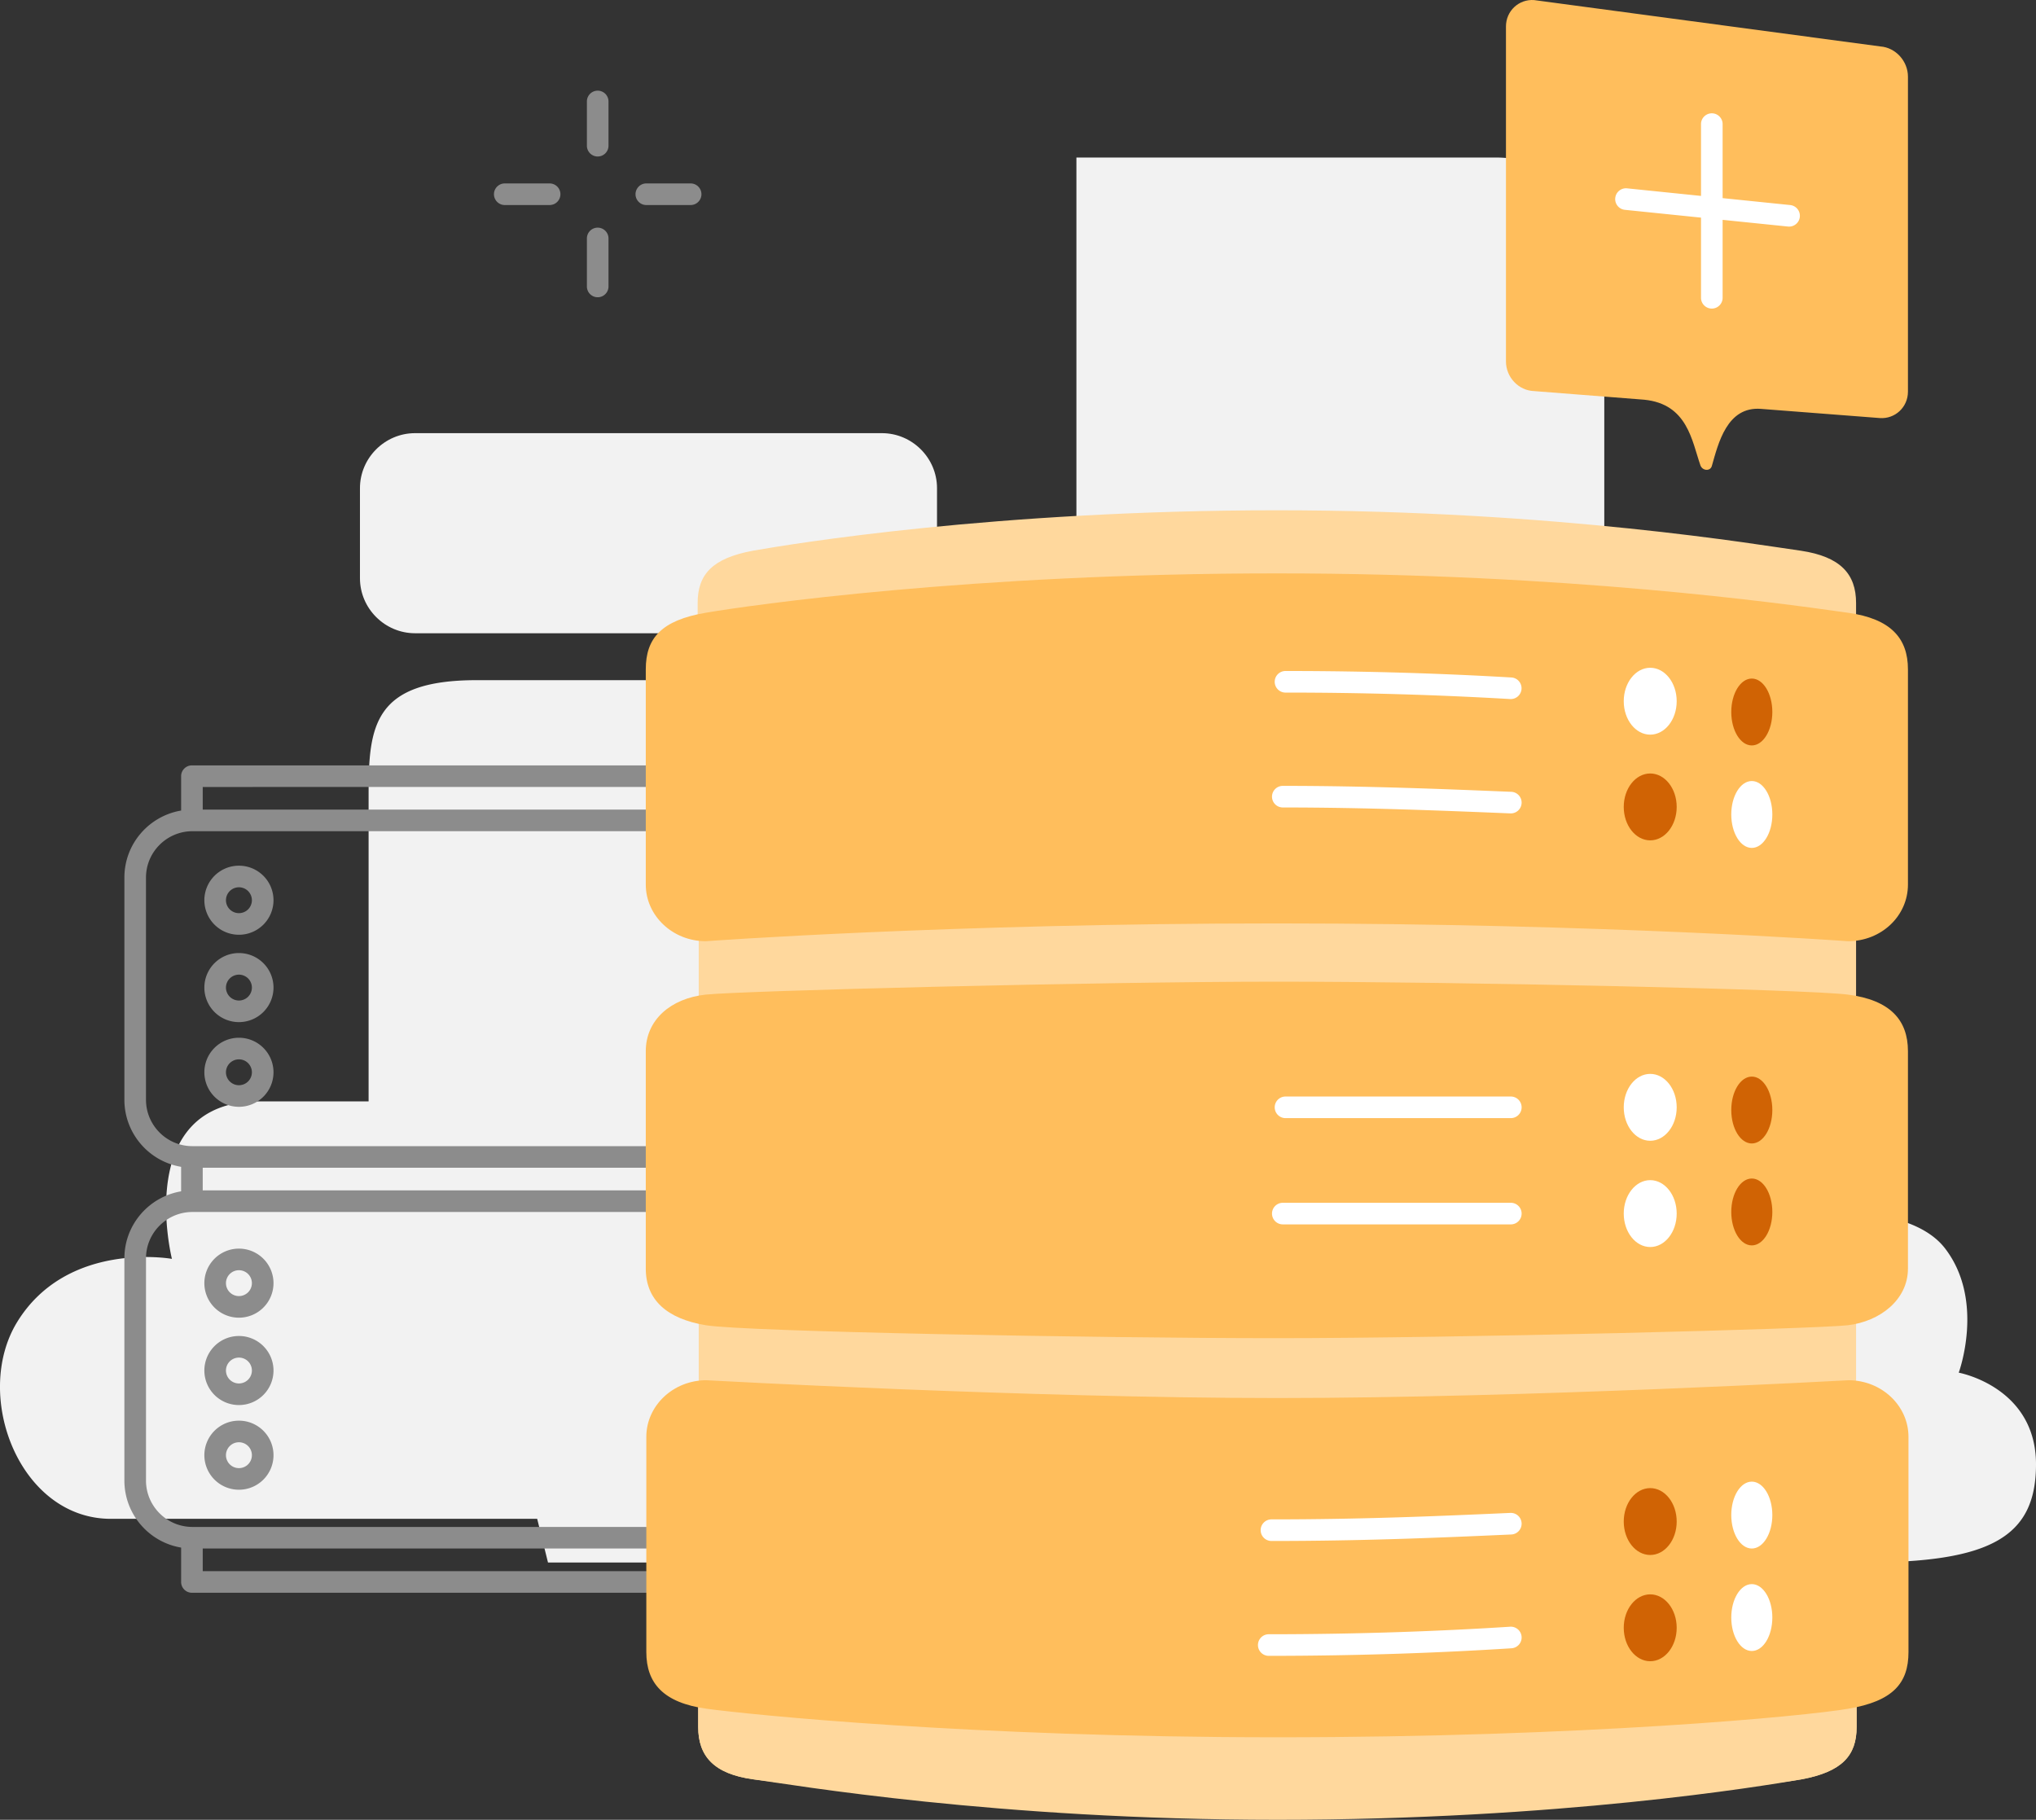 <svg xmlns="http://www.w3.org/2000/svg" width="377" height="337" fill="none" viewBox="0 0 377 337"><rect x="0" y="0" width="377" height="337" fill="#333333" stroke="none"/><path fill="#F2F2F2" d="M163.299 117.269h-86.44c-5.603 0-10.206-4.594-10.206-10.187v-16.68c0-5.593 4.602-10.187 10.205-10.187H163.3c5.603 0 10.205 4.594 10.205 10.187v16.68c0 5.593-4.602 10.187-10.205 10.187"/><path fill="#F2F2F2" d="M99.469 281.266H20.53c-16.908 0-25.612-22.772-17.408-36.355 9.305-15.282 28.714-11.786 28.714-11.786s-7.304-29.164 16.107-29.164h20.31v-56.93c0-12.585.9-21.075 20.01-21.075h111.052V29.175h77.837c11.005 0 19.909 9.688 19.909 21.573v67.418h19.109a13.65 13.65 0 0 1 13.707 13.683v93.086s22.911-3.396 30.314 6.292c7.404 9.689 2.501 22.972 2.501 22.972S377 256.796 377 271.178c0 13.584-8.604 18.178-32.115 18.178H101.47z"/><path fill="#8C8C8C" fill-rule="evenodd" d="M33.538 143.738a2 2 0 0 1 2-2h142.668a2 2 0 0 1 2 2v6.347c6.049.961 10.605 6.211 10.605 12.43v41.15c0 6.22-4.557 11.469-10.606 12.43v4.504c6.049.961 10.606 6.21 10.606 12.43v41.15c0 6.219-4.556 11.469-10.605 12.43v6.347a2 2 0 0 1-2 2H35.538a2 2 0 0 1-2-2v-6.364c-6-1.002-10.505-6.228-10.505-12.413v-41.15c0-6.286 4.59-11.416 10.505-12.412v-4.539c-6-1.002-10.505-6.228-10.505-12.413v-41.15c0-6.286 4.59-11.416 10.505-12.412zm4 6.19h138.668v-4.19H37.538m-1.918 8.19c-4.705.01-8.587 3.821-8.587 8.587v41.15c0 4.697 3.816 8.587 8.605 8.587h142.568c4.789 0 8.605-3.89 8.605-8.587v-41.15c0-4.697-3.816-8.587-8.605-8.587zm1.918 62.324v4.19h138.667v-4.19zm-1.943 66.514h142.611c4.789 0 8.605-3.89 8.605-8.587v-41.15c0-4.697-3.816-8.587-8.605-8.587H35.638c-4.713 0-8.605 3.814-8.605 8.587v41.15c0 4.683 3.793 8.563 8.562 8.587m140.611 4H37.538v4.19h138.668z" clip-rule="evenodd"/><path fill="#8C8C8C" fill-rule="evenodd" d="M37.84 166.708a6.4 6.4 0 0 1 6.402-6.395 6.4 6.4 0 0 1 6.402 6.395 6.4 6.4 0 0 1-6.402 6.395 6.4 6.4 0 0 1-6.402-6.395m6.402-2.395a2.4 2.4 0 0 0-2.402 2.395 2.4 2.4 0 0 0 2.402 2.395 2.4 2.4 0 0 0 2.402-2.395 2.4 2.4 0 0 0-2.402-2.395m-6.402 18.574a6.4 6.4 0 0 1 6.402-6.395 6.4 6.4 0 0 1 6.402 6.395 6.4 6.4 0 0 1-6.402 6.394 6.4 6.4 0 0 1-6.402-6.394m6.402-2.395a2.4 2.4 0 0 0-2.402 2.395 2.4 2.4 0 0 0 2.402 2.394 2.4 2.4 0 0 0 2.402-2.394 2.4 2.4 0 0 0-2.402-2.395m-6.402 18.079a6.4 6.4 0 0 1 6.402-6.394 6.4 6.4 0 0 1 6.402 6.394 6.4 6.4 0 0 1-6.402 6.395 6.4 6.4 0 0 1-6.402-6.395m6.402-2.394a2.4 2.4 0 0 0-2.402 2.394 2.4 2.4 0 0 0 2.402 2.395 2.4 2.4 0 0 0 2.402-2.395 2.4 2.4 0 0 0-2.402-2.394m-6.402 41.445a6.4 6.4 0 0 1 6.402-6.395 6.4 6.4 0 0 1 6.402 6.395 6.4 6.4 0 0 1-6.402 6.394 6.4 6.4 0 0 1-6.402-6.394m6.402-2.395a2.4 2.4 0 0 0-2.402 2.395 2.4 2.4 0 0 0 2.402 2.394 2.4 2.4 0 0 0 2.402-2.394 2.4 2.4 0 0 0-2.402-2.395m-6.402 18.575a6.4 6.4 0 0 1 6.402-6.395 6.4 6.4 0 0 1 6.402 6.395 6.4 6.4 0 0 1-6.402 6.394 6.4 6.4 0 0 1-6.402-6.394m6.402-2.395a2.4 2.4 0 0 0-2.402 2.395 2.4 2.4 0 0 0 2.402 2.394 2.4 2.4 0 0 0 2.402-2.394 2.4 2.4 0 0 0-2.402-2.395m-6.402 18.074a6.4 6.4 0 0 1 6.402-6.395 6.4 6.4 0 0 1 6.402 6.395 6.4 6.4 0 0 1-6.402 6.395 6.4 6.4 0 0 1-6.402-6.395m6.402-2.395a2.4 2.4 0 0 0-2.402 2.395 2.4 2.4 0 0 0 2.402 2.395 2.4 2.4 0 0 0 2.402-2.395 2.4 2.4 0 0 0-2.402-2.395" clip-rule="evenodd"/><path fill="#FFD89D" d="M333.479 157.919s-41.82-2.996-97.046-2.996c-55.827 0-97.046 2.996-97.046 2.996-5.603 0-10.205-4.294-10.205-9.688v-36.555c0-5.293 2.701-8.29 10.205-9.688 7.403-1.299 45.021-7.49 97.046-7.49 52.024 0 89.742 6.491 97.046 7.49 7.303 1.099 10.205 4.295 10.205 9.688v36.555c0 5.394-4.503 9.688-10.205 9.688M139.488 273.578s41.819 2.996 97.045 2.996c55.827 0 97.046-2.996 97.046-2.996 5.603 0 10.205 4.294 10.205 9.688v36.555c0 5.294-2.701 8.29-10.205 9.688-7.403 1.299-45.021 7.491-97.046 7.491-52.024 0-89.742-6.492-97.045-7.491-7.304-.999-10.205-4.295-10.205-9.688v-36.555c.1-5.394 4.602-9.688 10.205-9.688"/><path fill="#FFD89D" d="M139.488 273.578s41.819 2.996 97.045 2.996c55.827 0 97.046-2.996 97.046-2.996 5.603 0 10.205 4.294 10.205 9.688v36.555c0 5.294-2.701 8.29-10.205 9.688-7.403 1.299-45.021 5.493-97.046 5.493-52.024 0-89.742-4.494-97.045-5.493-7.304-.999-10.205-4.295-10.205-9.688v-36.555c.1-5.394 4.602-9.688 10.205-9.688"/><path fill="#FFD89D" d="M129.383 148.231h214.301v140.628H129.383z"/><path fill="#FFBE5C" fill-rule="evenodd" d="M342.183 174.299s-45.521-3.296-105.75-3.296c-60.828 0-105.75 3.296-105.75 3.296-6.103 0-11.105-4.694-11.105-10.487v-39.851c0-5.793 2.901-9.089 11.105-10.487 8.204-1.399 49.024-7.291 105.75-7.291 53.767 0 93.422 5.563 104.23 7.079l1.52.212c7.904 1.098 11.106 4.694 11.106 10.487v39.851c0 5.793-4.903 10.487-11.106 10.487m-211.4 81.302s59.728 3.296 105.75 3.296 105.75-3.296 105.75-3.296c6.103 0 11.105 4.694 11.105 10.487v39.852c0 5.792-2.901 9.088-11.105 10.487-8.104 1.398-49.023 5.293-105.75 5.293s-97.746-4.195-105.75-5.293c-7.904-1.099-11.105-4.695-11.105-10.487v-39.852c0-5.793 5.002-10.487 11.105-10.487m105.65-73.811c33.416 0 97.947 1.398 105.75 2.397 7.804.999 11.106 4.694 11.106 10.487v40.251c0 5.793-5.203 9.788-11.106 10.487-6.002.699-72.334 2.397-105.75 2.397s-98.546-1.198-105.75-2.397-11.105-4.694-11.105-10.487v-40.251c0-5.793 4.602-9.788 11.105-10.487s72.335-2.397 105.75-2.397" clip-rule="evenodd"/><path fill="#FFF" d="M305.566 230.93c2.708 0 4.902-2.773 4.902-6.193s-2.194-6.192-4.902-6.192c-2.707 0-4.902 2.772-4.902 6.192s2.195 6.193 4.902 6.193"/><path fill="#D06304" d="M324.376 230.629c2.099 0 3.801-2.772 3.801-6.192s-1.702-6.193-3.801-6.193-3.802 2.773-3.802 6.193 1.702 6.192 3.802 6.192"/><path fill="#FFF" d="M305.566 211.254c2.708 0 4.902-2.772 4.902-6.192s-2.194-6.193-4.902-6.193c-2.707 0-4.902 2.773-4.902 6.193s2.195 6.192 4.902 6.192"/><path fill="#D06304" d="M324.376 211.754c2.099 0 3.801-2.772 3.801-6.192s-1.702-6.193-3.801-6.193-3.802 2.773-3.802 6.193 1.702 6.192 3.802 6.192m-18.81 95.882c2.708 0 4.902-2.772 4.902-6.192s-2.194-6.193-4.902-6.193c-2.707 0-4.902 2.773-4.902 6.193s2.195 6.192 4.902 6.192"/><path fill="#FFF" d="M324.376 305.74c2.099 0 3.801-2.773 3.801-6.193s-1.702-6.192-3.801-6.192-3.802 2.772-3.802 6.192 1.702 6.193 3.802 6.193"/><path fill="#D06304" d="M305.566 287.96c2.708 0 4.902-2.772 4.902-6.192s-2.194-6.193-4.902-6.193c-2.707 0-4.902 2.773-4.902 6.193s2.195 6.192 4.902 6.192"/><path fill="#FFF" d="M324.376 286.763c2.099 0 3.801-2.772 3.801-6.192s-1.702-6.193-3.801-6.193-3.802 2.773-3.802 6.193 1.702 6.192 3.802 6.192"/><path fill="#D06304" d="M305.566 155.622c2.708 0 4.902-2.772 4.902-6.192s-2.194-6.193-4.902-6.193c-2.707 0-4.902 2.773-4.902 6.193s2.195 6.192 4.902 6.192"/><path fill="#FFF" d="M324.376 157.021c2.099 0 3.801-2.773 3.801-6.193s-1.702-6.192-3.801-6.192-3.802 2.772-3.802 6.192 1.702 6.193 3.802 6.193m-18.81-20.975c2.708 0 4.902-2.772 4.902-6.192s-2.194-6.193-4.902-6.193c-2.707 0-4.902 2.773-4.902 6.193s2.195 6.192 4.902 6.192"/><path fill="#D06304" d="M324.376 138.044c2.099 0 3.801-2.772 3.801-6.192s-1.702-6.193-3.801-6.193-3.802 2.773-3.802 6.193 1.702 6.192 3.802 6.192"/><path fill="#FFF" fill-rule="evenodd" d="M236.034 126.258a2 2 0 0 1 2-2c15.749 0 29.895.501 41.837 1.202a2 2 0 0 1-.235 3.993 714 714 0 0 0-41.602-1.195 2 2 0 0 1-2-2m-.501 21.274a2 2 0 0 1 2-2c15.412 0 29.833.59 41.965 1.086l.337.014a2 2 0 1 1-.163 3.997l-.313-.013c-12.144-.497-26.497-1.084-41.826-1.084a2 2 0 0 1-2-2m.502 57.528a2 2 0 0 1 2-2h41.719a2 2 0 1 1 0 4h-41.719a2 2 0 0 1-2-2m-.501 19.679a2 2 0 0 1 2-2h42.22a2 2 0 1 1 0 4h-42.22a2 2 0 0 1-2-2m46.218 57.341a2 2 0 0 1-1.91 2.086c-13.508.6-27.453 1.201-44.409 1.201a2 2 0 1 1 0-4c16.859 0 30.727-.597 44.232-1.197a2 2 0 0 1 2.087 1.91m-.002 21.033a2 2 0 0 1-1.869 2.124c-12.544.801-27.794 1.402-44.948 1.402a2 2 0 1 1 0-4c17.062 0 32.226-.597 44.693-1.394a2 2 0 0 1 2.124 1.868" clip-rule="evenodd"/><path fill="#8C8C8C" fill-rule="evenodd" d="M110.674 16.79a2 2 0 0 1 2 2v8.19a2 2 0 0 1-4 0v-8.19a2 2 0 0 1 2-2M91.466 35.969a2 2 0 0 1 2-2h8.304a2 2 0 0 1 0 4h-8.304a2 2 0 0 1-2-2m26.212 0a2 2 0 0 1 2-2h8.204a2 2 0 1 1 0 4h-8.204a2 2 0 0 1-2-2m-7.004 6.188a2 2 0 0 1 2 2v8.89a2 2 0 1 1-4 0v-8.89a2 2 0 0 1 2-2" clip-rule="evenodd"/><path fill="#FFBE5C" d="m348.186 8.602-64.13-8.59c-2.801-.2-5.202 1.998-5.202 4.895V66.93c0 2.896 2.301 5.393 5.202 5.493l20.41 1.598c8.003.799 8.804 7.59 10.405 12.185.4.999 1.8 1.099 2.101.1 1.2-4.195 2.801-11.086 9.104-10.587l22.01 1.698c2.802.2 5.203-1.998 5.203-4.894V14.195c0-2.896-2.301-5.393-5.103-5.593"/><path fill="#FFF" d="M318.972 22.984a2 2 0 0 0-4 0zm-4 32.161a2 2 0 1 0 4 0zm-13.704-20.268a2 2 0 0 0-.408 3.979zm29.806 7.075a2 2 0 0 0 .408-3.98zm-16.102-18.968v32.161h4v-32.16zM300.86 38.856l30.214 3.096.408-3.98-30.214-3.095z"/></svg>